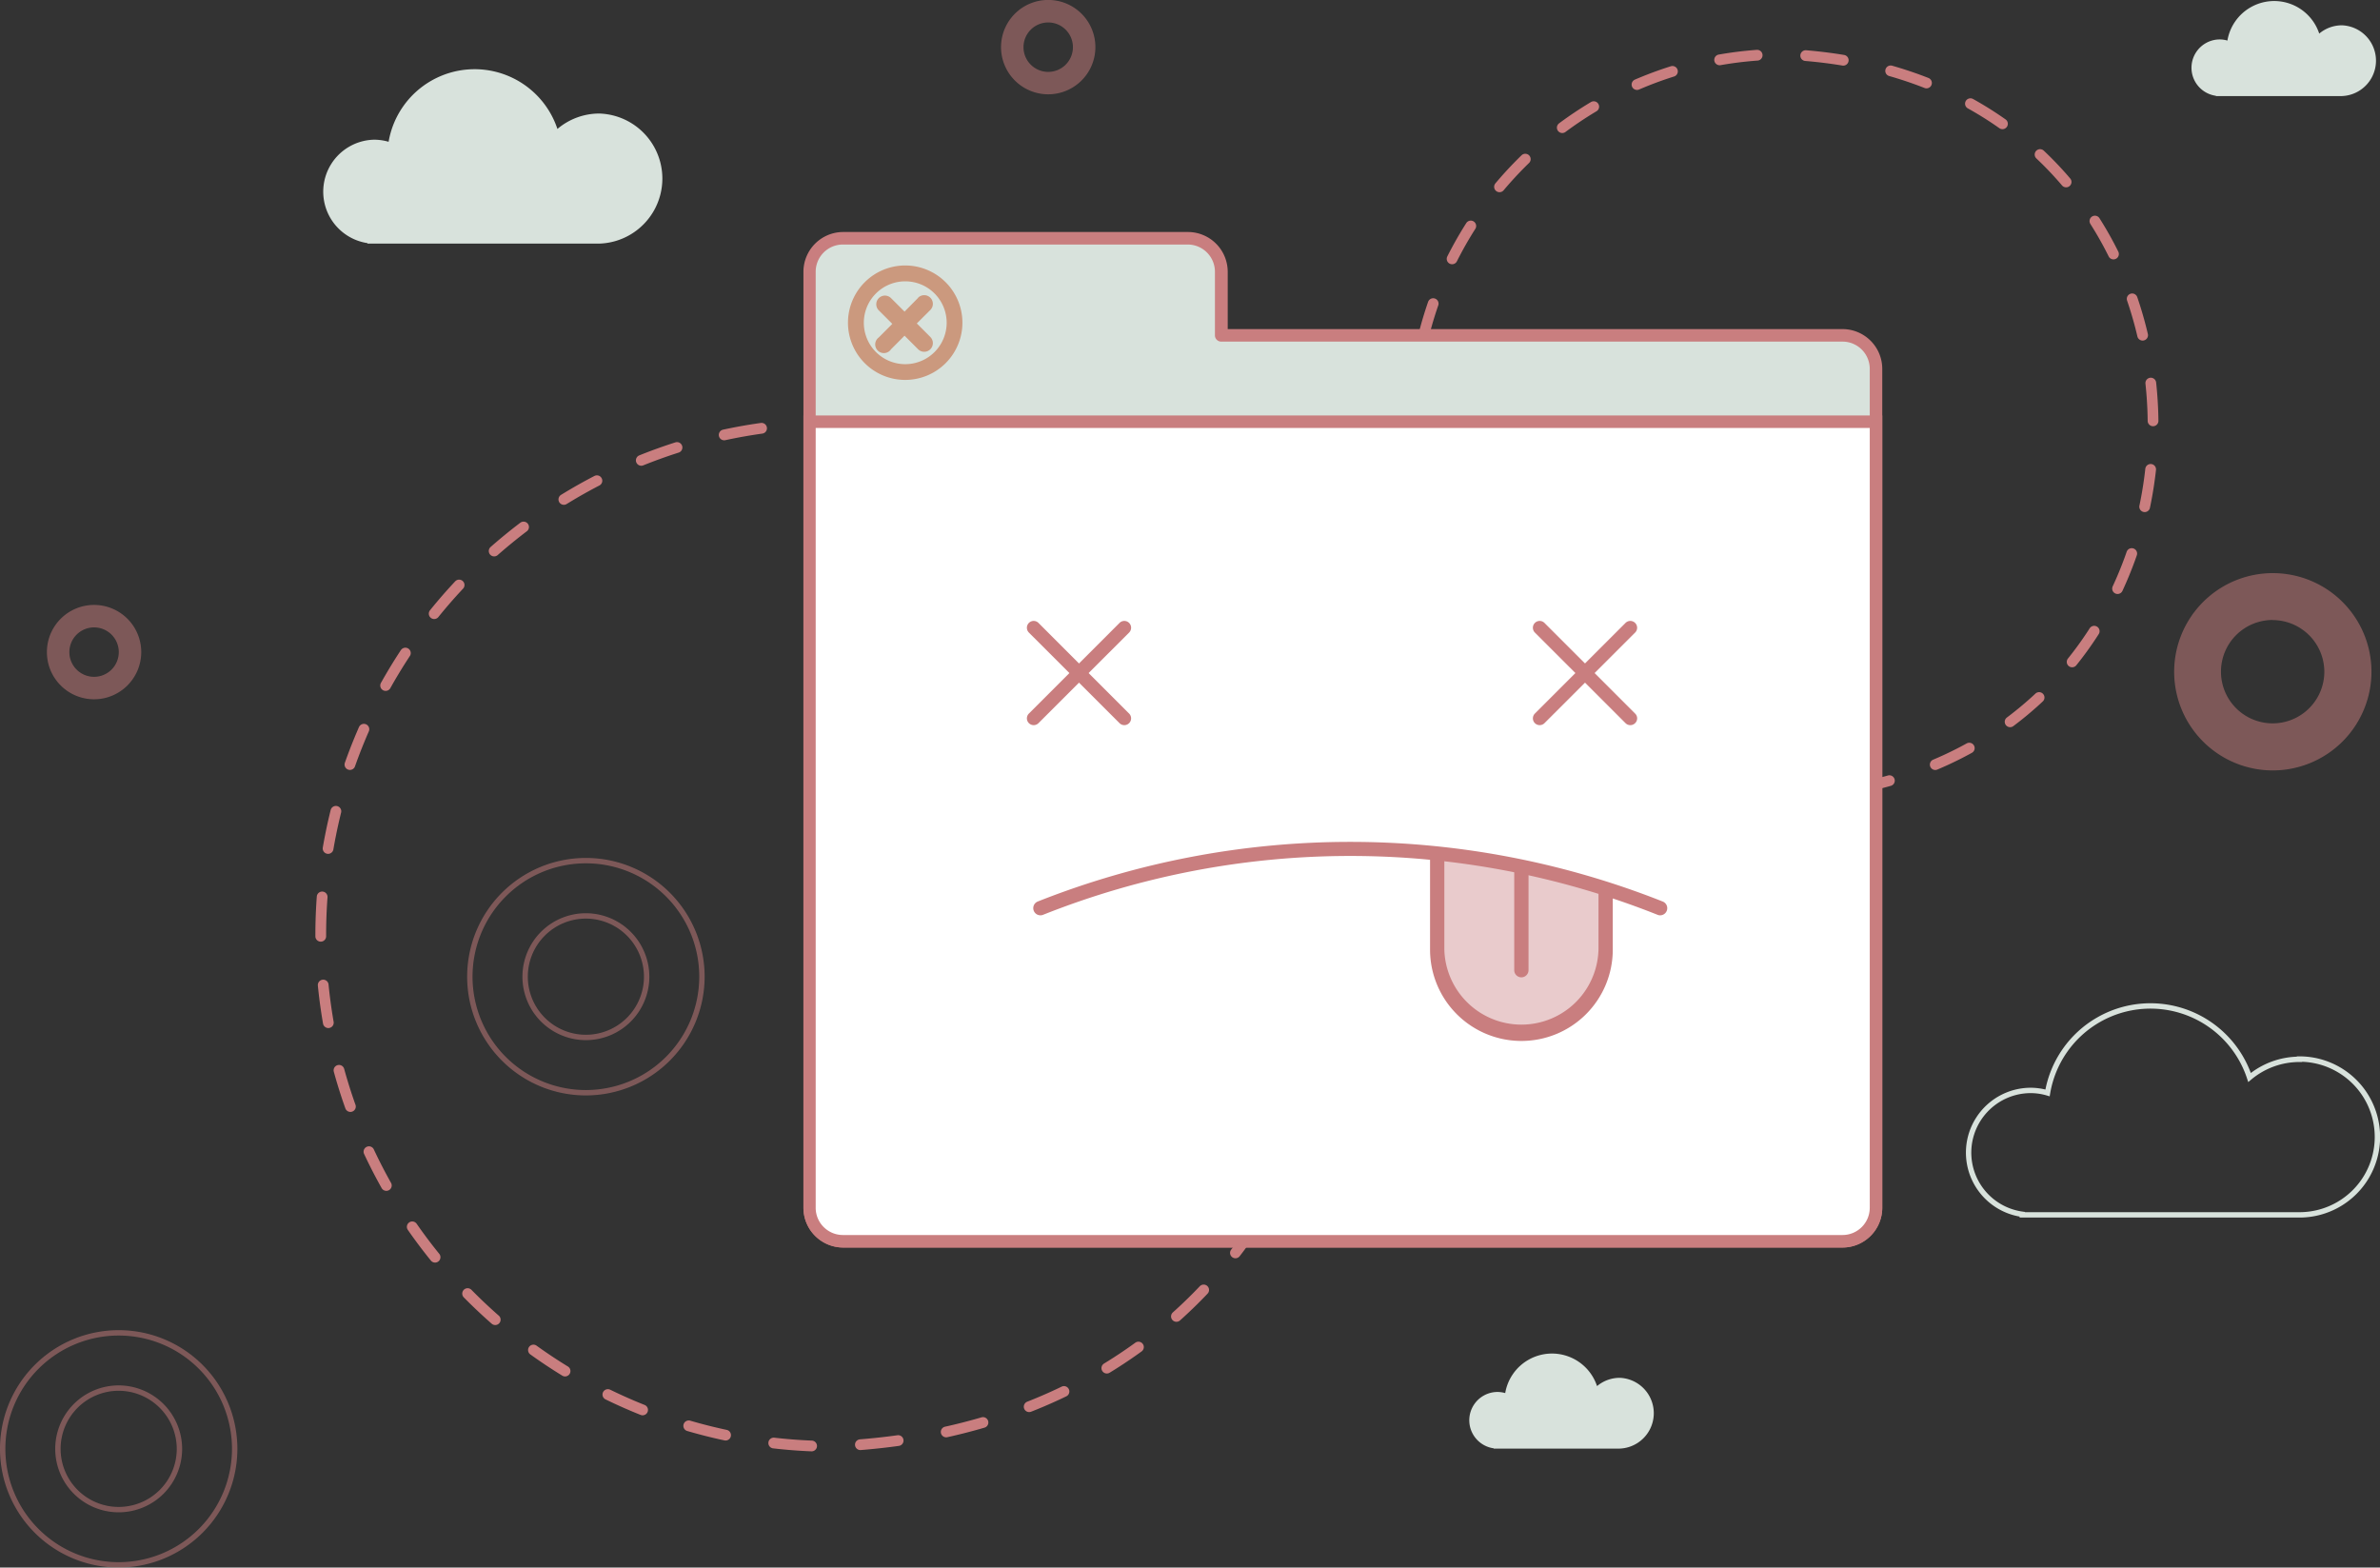 <svg id="Capa_1" data-name="Capa 1" xmlns="http://www.w3.org/2000/svg" viewBox="0 0 442.98 291.75"><rect x="0" y="0" width="442.98" height="291.75" fill="#333333" stroke="none"/><defs><style>.cls-1,.cls-10,.cls-2,.cls-8{fill:none;stroke-miterlimit:10;}.cls-1,.cls-10,.cls-2{stroke:#c97e7f;}.cls-1,.cls-2{stroke-linecap:round;stroke-width:2px;}.cls-1{stroke-dasharray:7.07 9.09;}.cls-2{stroke-dasharray:7.04 9.05;}.cls-3{fill:#d8e2dc;}.cls-4,.cls-6,.cls-9{fill:#c97e7f;}.cls-5{fill:#fff;}.cls-6{opacity:0.4;}.cls-7{fill:#cb997e;}.cls-8{stroke:#d8e2dc;}.cls-10,.cls-9{opacity:0.5;}</style></defs><path class="cls-1" d="M59.7,174a95.2,95.2,0,0,1,95.2-95.2c126.28,5,126.25,185.4,0,190.4A95.2,95.2,0,0,1,59.7,174Z"/><path class="cls-2" d="M262.92,79.21A69.11,69.11,0,0,1,332,10.1c91.67,3.64,91.65,134.59,0,138.22a69.11,69.11,0,0,1-69.11-69.11Z"/><path class="cls-3" d="M342.94,62.41H227.3V50.58a6.24,6.24,0,0,0-6.24-6.24H156.89a6.24,6.24,0,0,0-6.24,6.24V68.64h0V224.79a6.23,6.23,0,0,0,6.24,6.23H342.94a6.23,6.23,0,0,0,6.23-6.23V68.65A6.23,6.23,0,0,0,342.94,62.41Z"/><path class="cls-4" d="M342.94,232.19h-186a7.41,7.41,0,0,1-7.4-7.4V50.58a7.41,7.41,0,0,1,7.4-7.4h64.17a7.41,7.41,0,0,1,7.4,7.4V61.25H342.94a7.41,7.41,0,0,1,7.4,7.4V224.79A7.41,7.41,0,0,1,342.94,232.19ZM151.82,68.65V224.79a5.07,5.07,0,0,0,5.07,5.07H342.94a5.07,5.07,0,0,0,5.07-5.07V68.65a5.07,5.07,0,0,0-5.07-5.07H227.3a1.17,1.17,0,0,1-1.17-1.17V50.58a5.07,5.07,0,0,0-5.07-5.07H156.89a5.07,5.07,0,0,0-5.07,5.07V68.64Z"/><path class="cls-5" d="M150.65,78.49v146.3a6.23,6.23,0,0,0,6.24,6.23H342.94a6.23,6.23,0,0,0,6.23-6.23V78.49Z"/><path class="cls-4" d="M342.94,232.19h-186a7.41,7.41,0,0,1-7.4-7.4V77.33H350.34V224.79A7.41,7.41,0,0,1,342.94,232.19ZM151.82,79.65V224.79a5.07,5.07,0,0,0,5.07,5.07H342.94a5.07,5.07,0,0,0,5.07-5.07V79.65Z"/><path class="cls-6" d="M267.85,158.7l32.22,7.11-1.54,15-3.75,6.86-8.1,4.24H279c-.29,0-6.83-3.74-6.83-3.74l-3.44-6.86-.87-7.61Z"/><path class="cls-4" d="M210.16,134.59a1.26,1.26,0,0,1-1.79,0L191.5,117.73a1.27,1.27,0,0,1,0-1.79h0a1.26,1.26,0,0,1,1.79,0l16.87,16.87a1.26,1.26,0,0,1,0,1.78Z"/><path class="cls-4" d="M191.5,134.59a1.26,1.26,0,0,1,0-1.78l16.87-16.87a1.26,1.26,0,0,1,1.79,0h0a1.27,1.27,0,0,1,0,1.79l-16.87,16.86a1.26,1.26,0,0,1-1.79,0Z"/><path class="cls-4" d="M304.34,134.59a1.26,1.26,0,0,1-1.79,0l-16.87-16.86a1.27,1.27,0,0,1,0-1.79h0a1.26,1.26,0,0,1,1.79,0l16.87,16.87a1.24,1.24,0,0,1,0,1.78Z"/><path class="cls-4" d="M285.68,134.59a1.26,1.26,0,0,1,0-1.78l16.87-16.87a1.26,1.26,0,0,1,1.79,0h0a1.26,1.26,0,0,1,0,1.79l-16.87,16.86a1.26,1.26,0,0,1-1.79,0Z"/><path class="cls-4" d="M309,170.36a1.23,1.23,0,0,1-.49-.1,154.77,154.77,0,0,0-114.36,0,1.33,1.33,0,0,1-1-2.47,157.92,157.92,0,0,1,116.32,0,1.33,1.33,0,0,1-.49,2.57Z"/><path class="cls-4" d="M283.17,193.74a17,17,0,0,1-17-17V159.25a1.33,1.33,0,1,1,2.66,0v17.48a14.35,14.35,0,0,0,28.69,0v-11a1.33,1.33,0,0,1,2.66,0v11A17,17,0,0,1,283.17,193.74Z"/><path class="cls-4" d="M283.17,181.9a1.33,1.33,0,0,1-1.33-1.33V161.63a1.33,1.33,0,0,1,2.66,0v18.94A1.34,1.34,0,0,1,283.17,181.9Z"/><path class="cls-7" d="M168.49,70.71a10.65,10.65,0,1,1,10.64-10.64A10.65,10.65,0,0,1,168.49,70.71Zm0-18.35a7.71,7.71,0,1,0,7.71,7.71A7.71,7.71,0,0,0,168.49,52.36Z"/><path class="cls-7" d="M170.88,55.44,168.36,58l-2.51-2.51a1.61,1.61,0,1,0-2.28,2.28l2.51,2.51-2.51,2.52A1.61,1.61,0,1,0,165.85,65l2.51-2.52L170.88,65a1.61,1.61,0,0,0,2.28-2.28l-2.52-2.52,2.52-2.51a1.61,1.61,0,0,0-2.28-2.28Z"/><path class="cls-3" d="M111.52,21.13A12.06,12.06,0,0,0,103.75,24a16.24,16.24,0,0,0-31.42,2.39A9.79,9.79,0,0,0,69.66,26,9.68,9.68,0,0,0,68.4,45.25v.09h43.12a12.11,12.11,0,0,0,0-24.21Z"/><path class="cls-8" d="M428,197.16a14.49,14.49,0,0,0-9.3,3.38,19.43,19.43,0,0,0-37.6,2.87,11.23,11.23,0,0,0-3.19-.46A11.58,11.58,0,0,0,376.4,226v.11H428a14.49,14.49,0,0,0,0-29Z"/><path class="cls-3" d="M301.48,256.44a6.57,6.57,0,0,0-4.23,1.54,8.83,8.83,0,0,0-17.09,1.3,5.35,5.35,0,0,0-1.45-.21,5.27,5.27,0,0,0-.69,10.49v.05h23.46a6.59,6.59,0,0,0,0-13.17Z"/><path class="cls-3" d="M435.9,4.71a6.57,6.57,0,0,0-4.23,1.54,8.83,8.83,0,0,0-17.09,1.3,5.35,5.35,0,0,0-1.45-.21,5.27,5.27,0,0,0-.69,10.49v.05H435.9a6.59,6.59,0,0,0,0-13.17Z"/><path class="cls-9" d="M195.1,17.55a8.78,8.78,0,1,1,8.78-8.77A8.78,8.78,0,0,1,195.1,17.55Zm0-13.37a4.6,4.6,0,1,0,4.6,4.6A4.6,4.6,0,0,0,195.1,4.18Z"/><path class="cls-9" d="M17.52,130.15a8.78,8.78,0,1,1,8.77-8.78A8.79,8.79,0,0,1,17.52,130.15Zm0-13.38a4.6,4.6,0,1,0,4.59,4.6A4.6,4.6,0,0,0,17.52,116.77Z"/><path class="cls-9" d="M423,143.39A18.36,18.36,0,1,1,441.39,125,18.38,18.38,0,0,1,423,143.39Zm0-28a9.62,9.62,0,1,0,9.62,9.62A9.64,9.64,0,0,0,423,115.41Z"/><path class="cls-10" d="M109.05,203.38a21.6,21.6,0,1,1,21.6-21.6A21.62,21.62,0,0,1,109.05,203.38Zm0-32.91a11.31,11.31,0,1,0,11.31,11.31A11.33,11.33,0,0,0,109.05,170.47Z"/><path class="cls-10" d="M22.09,291.25a21.59,21.59,0,1,1,21.59-21.59A21.61,21.61,0,0,1,22.09,291.25Zm0-32.9A11.31,11.31,0,1,0,33.4,269.66,11.33,11.33,0,0,0,22.09,258.35Z"/></svg>